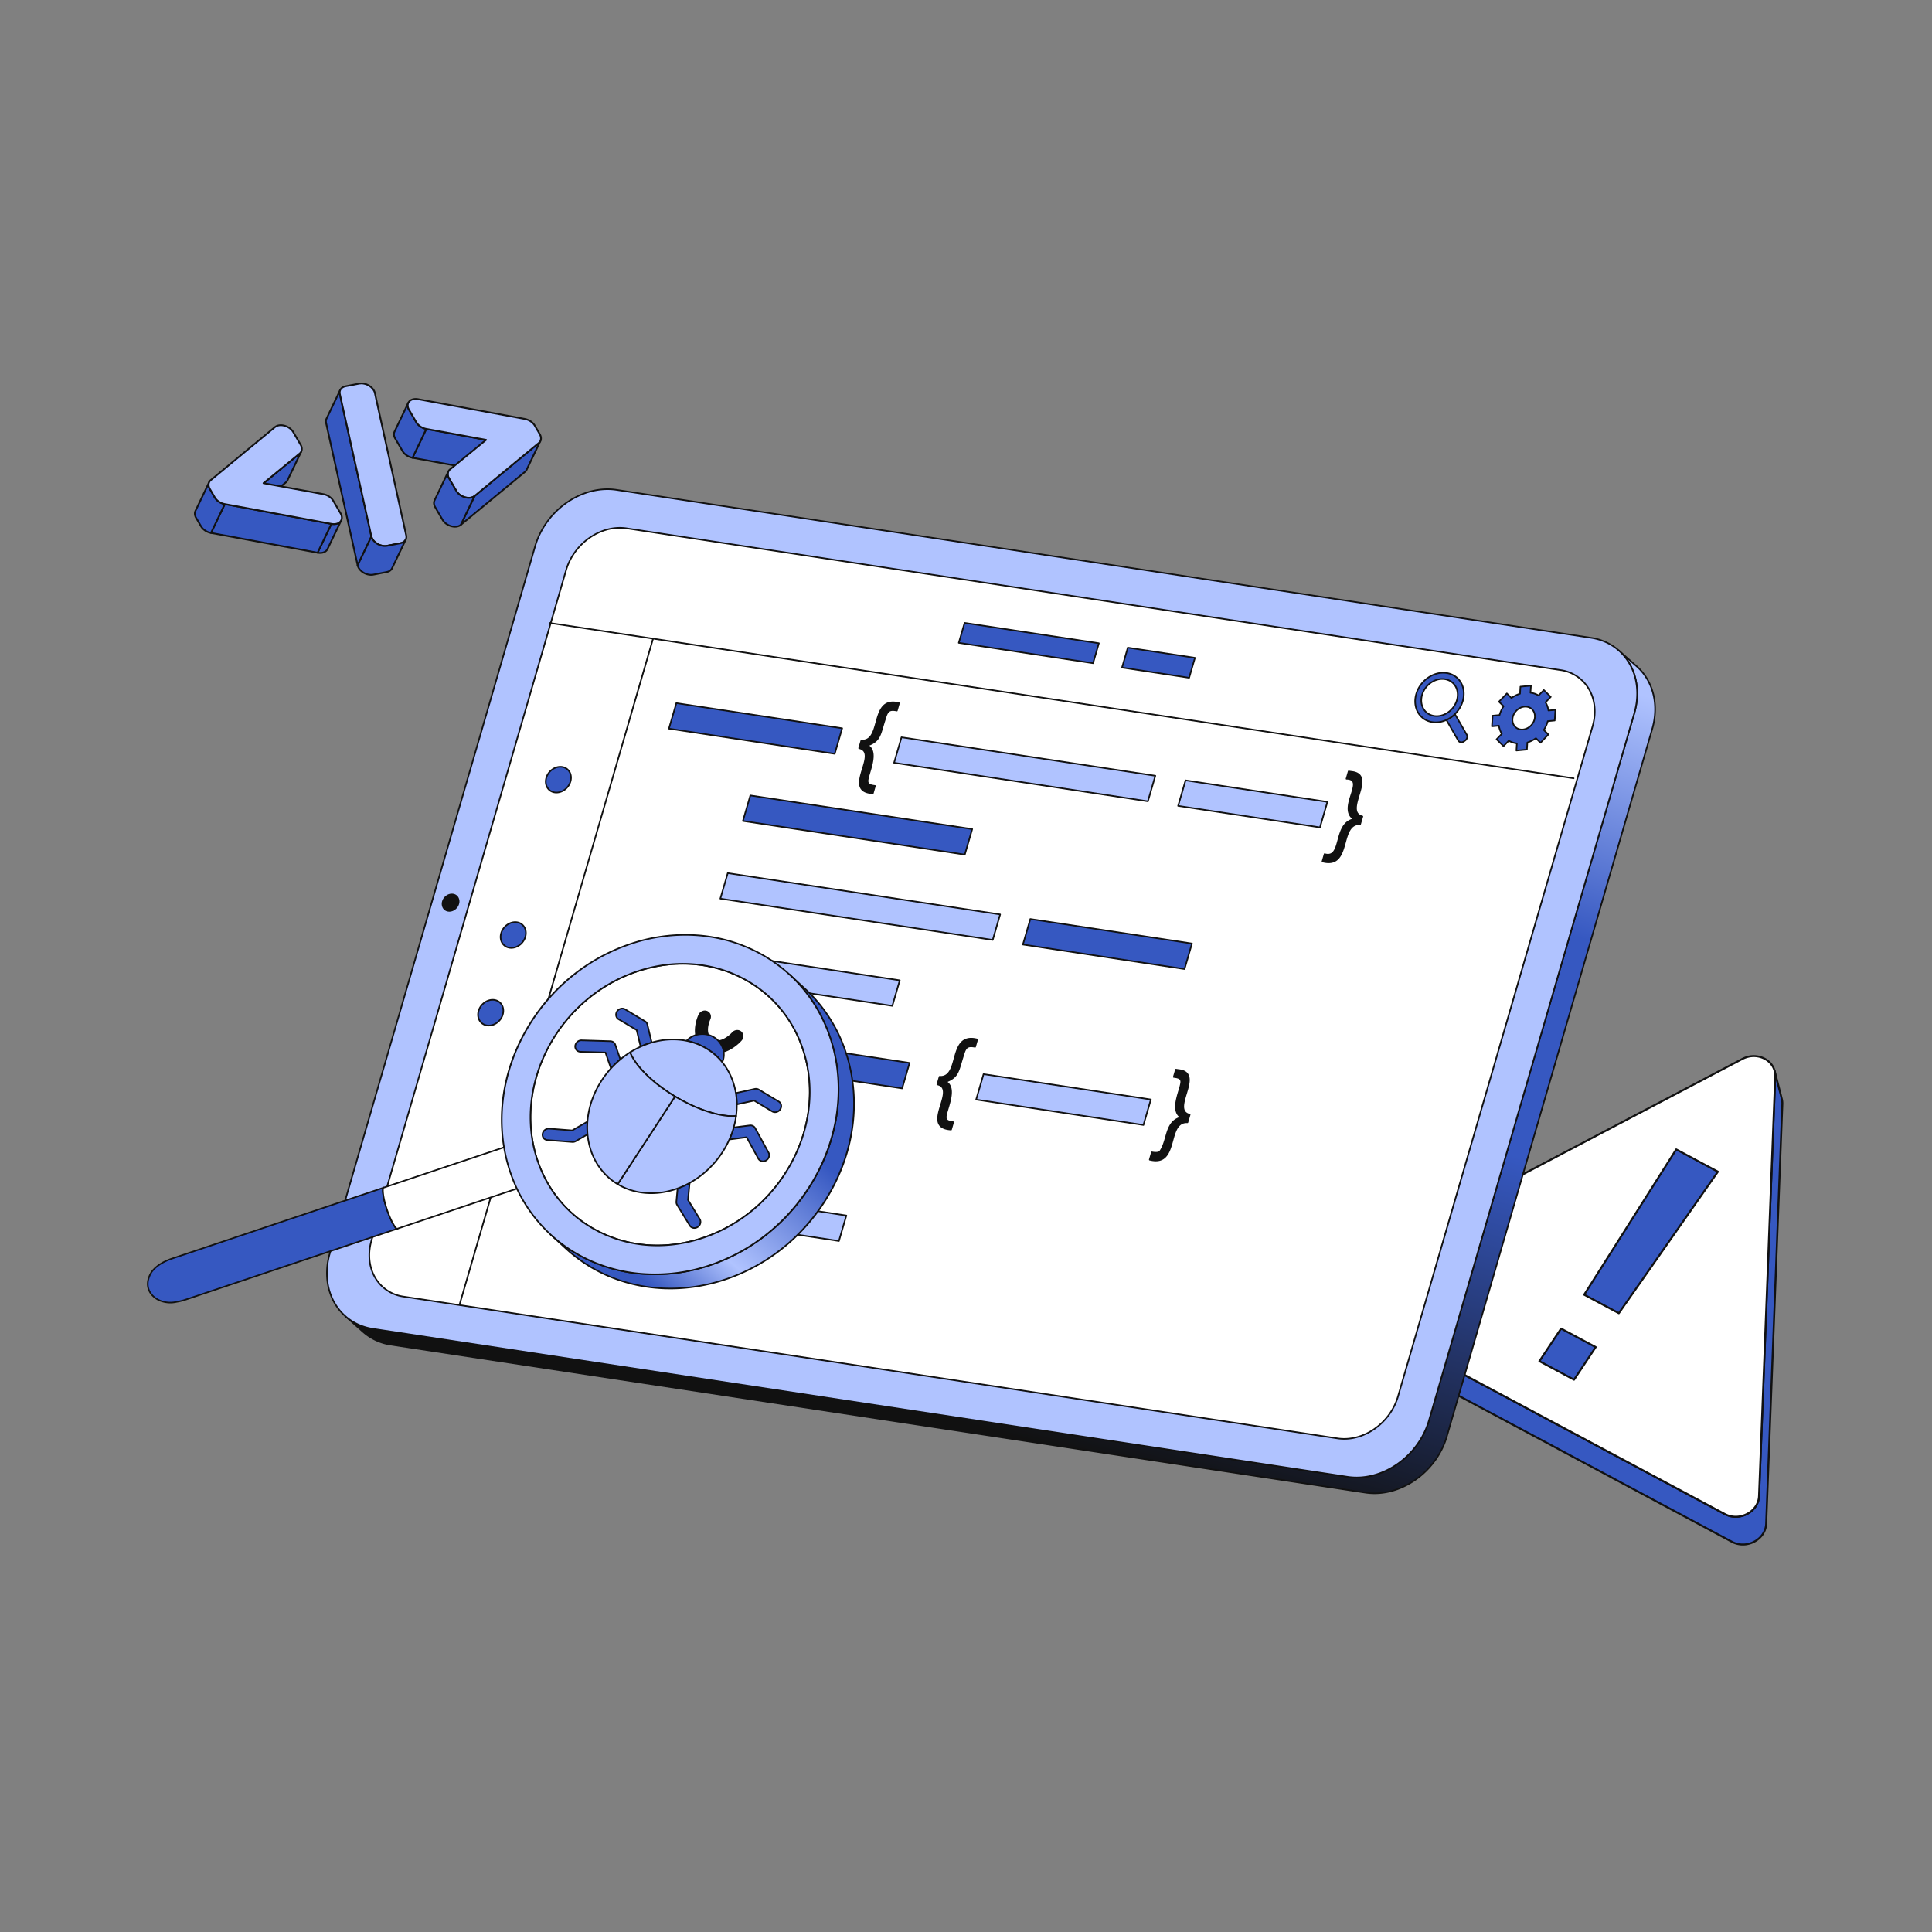 <svg xmlns="http://www.w3.org/2000/svg" viewBox="0 0 3000 3000" width="3000" height="3000"><rect x="0" y="0" width="3000" height="3000" fill="#808080" stroke="none"/><g transform="translate(2070.0 1592.4) rotate(10.314 370.2 376.8) scale(1.524 1.516)"><svg width="485.887" height="496.967" viewBox="0 0 485.887 496.967"><path d="M484.684 470.452 424.355 44.66a19.418 19.418 0 0 0-1.563-5.388l-12.198-26.643a19.418 19.418 0 0 1 1.563 5.388l60.329 425.792c2.274 16.023-14.958 29.576-31.016 24.392L14.936 330.522c-5.896-1.903-10.009-5.811-12.17-10.531l12.198 26.643c2.161 4.72 6.274 8.628 12.17 10.531l426.533 137.679c16.059 5.183 33.291-8.369 31.016-24.392z" fill="#3658c1"/><path d="M460.86 496.976c-2.518 0-5.043-.388-7.5-1.181L26.827 358.116c-5.831-1.882-10.366-5.812-12.772-11.066L1.857 320.406a1 1 0 0 1 1.819-.833c2.169 4.738 6.278 8.288 11.568 9.996l426.534 137.679c7.527 2.431 15.783.716 22.082-4.586 5.757-4.847 8.611-11.842 7.637-18.713L411.166 18.156a18.437 18.437 0 0 0-1.47-5.087l-.012-.025a1.002 1.002 0 0 1 .493-1.326.998.998 0 0 1 1.325.493l12.197 26.644a20.46 20.46 0 0 1 1.645 5.665l60.33 425.791c1.072 7.559-2.041 15.231-8.329 20.525-4.781 4.025-10.609 6.141-16.485 6.141zM7.302 327.495l8.572 18.722c2.169 4.738 6.278 8.288 11.568 9.996l426.534 137.679c7.526 2.43 15.783.716 22.082-4.586 5.757-4.847 8.611-11.843 7.637-18.714L423.365 44.8a18.473 18.473 0 0 0-1.482-5.112l-8.175-17.857 59.77 421.838c1.072 7.558-2.042 15.23-8.329 20.524-6.83 5.749-15.793 7.603-23.985 4.959L14.63 331.473c-2.763-.892-5.235-2.244-7.328-3.978z" fill="#111"/><path d="M472.486 443.808c2.274 16.023-14.958 29.576-31.016 24.392L14.936 330.522c-16.047-5.18-18.889-25.212-5.104-36.051L376.035 6.356c6.893-5.421 15.357-6.51 22.382-4.243 7.024 2.267 12.609 7.892 13.74 15.902l60.329 425.792z" fill="#fff"/><path d="M448.662 470.333c-2.518 0-5.043-.388-7.5-1.181L14.63 331.473c-7.606-2.455-12.953-8.425-14.303-15.969-1.457-8.141 1.865-16.298 8.887-21.82L375.417 5.57c6.734-5.295 15.444-6.945 23.308-4.408 7.913 2.555 13.305 8.803 14.422 16.714l60.33 425.792c1.072 7.558-2.041 15.23-8.328 20.524-4.781 4.025-10.61 6.142-16.486 6.142zM391.274 1.993c-5.164 0-10.325 1.771-14.62 5.149L10.45 295.256c-6.431 5.057-9.479 12.495-8.155 19.896 1.218 6.804 6.058 12.194 12.948 14.418l426.534 137.679c7.527 2.43 15.784.716 22.083-4.587 5.757-4.847 8.611-11.842 7.636-18.713s-60.33-425.793-60.33-425.793c-1.007-7.136-5.888-12.777-13.057-15.091a22.237 22.237 0 0 0-6.836-1.072z" fill="#111"/><path d="m372.08 124.481-73.498 160.776-38.094-12.296 65.737-163.281z" fill="#3658c1"/><path d="M298.582 286.257c-.102 0-.205-.016-.308-.048l-38.094-12.296a.998.998 0 0 1-.62-1.325l65.736-163.281a.998.998 0 0 1 1.235-.578l45.854 14.801a1 1 0 0 1 .601 1.367l-73.497 160.776a1 1 0 0 1-.909.584zm-36.766-13.918 36.226 11.693 72.66-158.944-43.897-14.17-64.988 161.421z" fill="#111"/><path d="m281.578 323.673-15.773 36.81-38.093-12.296 15.772-36.81z" fill="#3658c1"/><path d="M265.806 361.483c-.102 0-.205-.016-.308-.048l-38.094-12.296a1 1 0 0 1-.612-1.346l15.771-36.811a.998.998 0 0 1 1.227-.558l38.094 12.296a1 1 0 0 1 .612 1.346l-15.771 36.811a1 1 0 0 1-.919.606zm-36.742-13.911 36.182 11.679 14.98-34.964-36.182-11.679z" fill="#111"/></svg></g><g transform="translate(506.4 758.4) rotate(0.0 1032.6 780.6) scale(1.204 1.205)"><svg width="1714.991" height="1295.934" viewBox="0 0 1714.991 1295.934"><linearGradient id="a" gradientUnits="userSpaceOnUse" x1="730.151" x2="1037.889" y1="1178.13" y2="80.929"><stop offset="0" stop-color="#111"/><stop offset=".46" stop-color="#3658c1"/><stop offset=".716" stop-color="#3658c1"/><stop offset="1" stop-color="#b0c3ff"/></linearGradient><path d="m1690.226 229.26-23.1-20.381c20.647 18.214 29.355 48.673 20.044 80.717l-264.815 911.394c-13.616 46.862-60.627 79.421-105.066 72.68L60.461 1083.03a69.012 69.012 0 0 1-35.677-16.353l23.1 20.38a69 69 0 0 0 35.677 16.353l1256.829 190.64c44.439 6.741 91.45-25.818 105.067-72.68l264.813-911.393c9.311-32.044.603-62.504-20.044-80.717z" fill="url(#a)"/><path d="M1352.119 1295.928a79.1 79.1 0 0 1-11.878-.889L83.413 1104.4a70.408 70.408 0 0 1-36.189-16.592l-23.1-20.381a1 1 0 0 1 1.323-1.5 68.406 68.406 0 0 0 35.166 16.114l1256.828 190.641c43.856 6.65 90.494-25.633 103.957-71.971l264.812-911.394c8.884-30.572 1.317-61.107-19.745-79.688a1 1 0 1 1 1.322-1.5l23.1 20.38c21.65 19.1 29.445 50.421 20.343 81.746l-264.811 911.393c-12.519 43.103-53.241 74.278-94.3 74.28zM37.646 1076.69l10.9 9.617a68.419 68.419 0 0 0 35.166 16.115l1256.829 190.64c43.849 6.651 90.492-25.633 103.957-71.971L1709.31 309.7c8.883-30.573 1.317-61.108-19.746-79.688l-10.807-9.534c13.059 18.852 16.715 44.125 9.37 69.4l-264.812 911.394c-12.523 43.1-53.241 74.277-94.3 74.279a79.081 79.081 0 0 1-11.876-.889L60.311 1084.019a72.579 72.579 0 0 1-22.665-7.329z" fill="#111"/><path d="M1631.424 192.522c44.439 6.741 69.359 50.212 55.743 97.074l-264.811 911.394c-13.617 46.862-60.628 79.421-105.067 72.68L60.46 1083.03c-44.392-6.73-69.36-50.211-55.743-97.073L269.528 74.564C283.144 27.7 330.2-4.852 374.6 1.882z" fill="#b0c3ff"/><path d="M1329.015 1275.548a79.213 79.213 0 0 1-11.876-.889L60.31 1084.019c-20.506-3.111-37.768-14.159-48.6-31.111-12.01-18.787-14.91-43.291-7.953-67.23L268.568 74.285C282.3 27.019 329.937-5.9 374.745.893l1256.828 190.64c20.52 3.113 37.784 14.158 48.614 31.1 12.005 18.781 14.9 43.29 7.94 67.24l-264.812 911.393c-12.523 43.105-53.241 74.282-94.3 74.282zM362.842 2c-40.2 0-80.072 30.573-92.353 72.841L5.677 986.236c-6.795 23.385-3.983 47.294 7.715 65.595 10.52 16.459 27.29 27.187 47.218 30.21l1256.829 190.641c43.852 6.65 90.492-25.634 103.956-71.972l264.812-911.392c6.8-23.4 3.99-47.31-7.7-65.606-10.516-16.451-27.289-27.177-47.23-30.2L374.446 2.871A77.3 77.3 0 0 0 362.842 2z" fill="#111"/><path d="M1592 234.11 387.523 51.41c-33-5.006-67.94 19.167-78.061 54L58.454 969.3c-10.122 34.837 8.4 67.169 41.4 72.175l1204.479 182.7c33 5.006 67.955-19.215 78.077-54.051l251.008-863.885C1643.54 271.4 1625 239.115 1592 234.11z" fill="#fff"/><g fill="#111"><path d="M1313.036 1225.82a59.024 59.024 0 0 1-8.853-.662l-1204.478-182.7a51.46 51.46 0 0 1-36.273-23.22c-8.97-14.033-11.135-32.338-5.938-50.222L308.5 105.131c10.238-35.236 45.754-59.778 79.171-54.71l1204.48 182.7a51.491 51.491 0 0 1 36.3 23.226c8.958 14.015 11.119 32.3 5.928 50.165L1383.371 1170.4c-9.345 32.158-39.714 55.42-70.335 55.42zM378.786 51.756c-29.753 0-59.271 22.638-68.363 53.933L59.414 969.574c-5.035 17.33-2.957 35.039 5.7 48.587a49.49 49.49 0 0 0 34.888 22.32l1204.479 182.7c32.449 4.923 66.99-19 76.967-53.341l251.008-863.885c5.029-17.312 2.955-35-5.694-48.53a49.514 49.514 0 0 0-34.913-22.326L387.373 52.4a57.185 57.185 0 0 0-8.587-.644zM163.607 523.319c-5.509-.836-11.339 3.158-13.028 8.971s1.411 11.214 6.92 12.05c5.461.828 11.3-3.214 12.994-9.03s-1.425-11.163-6.886-11.991"/><path d="M158.929 545.447a10.616 10.616 0 0 1-1.58-.118 9.423 9.423 0 0 1-6.639-4.257 11.07 11.07 0 0 1-1.091-9.061c1.815-6.245 8.158-10.588 14.138-9.681a9.385 9.385 0 0 1 6.612 4.241 11.016 11.016 0 0 1 1.084 9.018c-1.662 5.721-7.069 9.858-12.524 9.858zm3.2-21.239c-4.607 0-9.18 3.51-10.589 8.361a9.076 9.076 0 0 0 .86 7.431 7.447 7.447 0 0 0 5.254 3.356c5 .758 10.331-2.974 11.884-8.32a9.021 9.021 0 0 0-.849-7.383 7.412 7.412 0 0 0-5.227-3.341 8.973 8.973 0 0 0-1.333-.104z"/></g></svg></g><g transform="translate(712.8 966.0) rotate(0.0 865.8 529.8) scale(1.201 1.201)"><svg width="1442.095" height="882.286" viewBox="0 0 1442.095 882.286"><path d="m495.333 137.269-214.381-32.518-9.587 32.997 214.38 32.518z" fill="#3658c1"/><path d="M485.746 171.266a.96.96 0 0 1-.151-.011l-214.381-32.518a1.002 1.002 0 0 1-.811-1.267l9.588-32.997a.999.999 0 0 1 1.11-.71l214.38 32.518a1.002 1.002 0 0 1 .811 1.267l-9.587 32.997a.998.998 0 0 1-.959.721zm-213.103-34.335 212.386 32.215 9.024-31.06-212.386-32.215z" fill="#111"/><path d="m582.492 569.92-418.264-63.444-9.573 32.949 418.264 63.444z" fill="#3658c1"/><path d="M572.92 603.869a.96.96 0 0 1-.151-.011l-418.265-63.444a1.002 1.002 0 0 1-.811-1.267l9.574-32.949a1 1 0 0 1 1.11-.71l418.264 63.444a1.002 1.002 0 0 1 .811 1.267l-9.573 32.949a1 1 0 0 1-.959.721zm-416.987-65.261 416.27 63.141 9.01-31.011-416.27-63.141z" fill="#111"/><path d="m663.492 267.634-286.876-43.515-9.587 32.998 286.876 43.514z" fill="#3658c1"/><path d="M653.905 301.631c-.05 0-.1-.003-.151-.011l-286.876-43.515a1.002 1.002 0 0 1-.811-1.267l9.587-32.997a1 1 0 0 1 1.11-.71l286.876 43.515a1.002 1.002 0 0 1 .811 1.267l-9.588 32.997a.998.998 0 0 1-.958.721zm-285.598-45.332 284.881 43.212 9.025-31.06-284.882-43.212z" fill="#111"/><path d="m458.831 656.02-198.939-30.176-9.573 32.949 198.939 30.176z" fill="#b0c3ff"/><path d="M449.259 689.969a.96.96 0 0 1-.151-.011l-198.939-30.176a1.002 1.002 0 0 1-.811-1.267l9.574-32.949a1 1 0 0 1 1.11-.71l198.939 30.176a1.002 1.002 0 0 1 .811 1.267l-9.574 32.949a1 1 0 0 1-.959.721zm-197.662-31.993 196.944 29.873 9.011-31.011-196.944-29.873z" fill="#111"/><path d="m500.736 767.234-270.025-40.958-9.573 32.948 270.024 40.959z" fill="#b0c3ff"/><path d="M491.163 801.182a.96.96 0 0 1-.151-.011l-270.025-40.958a1.002 1.002 0 0 1-.811-1.267l9.574-32.949a.996.996 0 0 1 1.11-.71l270.025 40.958a1.002 1.002 0 0 1 .811 1.267l-9.574 32.948a.998.998 0 0 1-.959.722zm-268.747-42.775 268.03 40.655 9.011-31.011-268.03-40.656z" fill="#111"/><path d="m699.607 377.969-352.172-53.418-9.587 32.997 352.171 53.418z" fill="#b0c3ff"/><path d="M690.02 411.967a.96.96 0 0 1-.151-.011l-352.172-53.418a1.002 1.002 0 0 1-.811-1.267l9.588-32.998a1 1 0 0 1 1.11-.71l352.171 53.419a1.002 1.002 0 0 1 .811 1.267l-9.587 32.997a1 1 0 0 1-.959.721zm-350.894-55.236 350.177 53.116 9.024-31.06-350.177-53.116z" fill="#111"/><path d="m947.598 415.586-208.966-31.697-9.588 32.997 208.967 31.697z" fill="#3658c1"/><path d="M938.011 449.583a.96.96 0 0 1-.151-.011l-208.966-31.697a1.002 1.002 0 0 1-.811-1.267l9.587-32.997a.999.999 0 0 1 1.11-.71l208.966 31.697a1.002 1.002 0 0 1 .811 1.267l-9.588 32.997a.998.998 0 0 1-.958.721zm-207.688-33.514 206.971 31.394 9.025-31.06-206.972-31.394z" fill="#111"/><path d="m569.824 463.141-251.57-38.159-9.587 32.997 251.569 38.159z" fill="#b0c3ff"/><path d="M560.237 497.138a.96.96 0 0 1-.151-.011l-251.569-38.159a1.002 1.002 0 0 1-.811-1.267l9.587-32.998a1 1 0 0 1 1.11-.71l251.569 38.159a1.002 1.002 0 0 1 .811 1.267l-9.587 32.997a1 1 0 0 1-.959.722zm-250.291-39.976 249.575 37.856 9.024-31.06-249.575-37.856z" fill="#111"/><path d="M45.692 488.496c-8.615-1.307-17.765 4.984-20.422 14.129-2.642 9.094 2.234 17.513 10.849 18.819s17.768-4.984 20.41-14.078c2.656-9.144-2.223-17.563-10.837-18.87" fill="#3658c1"/><path d="M38.394 522.615c-.81 0-1.619-.06-2.425-.182-4.227-.642-7.786-2.921-10.021-6.418-2.451-3.834-3.047-8.816-1.638-13.668 2.779-9.562 12.439-16.22 21.532-14.839 4.224.641 7.78 2.918 10.014 6.412 2.456 3.843 3.051 8.846 1.633 13.727-2.525 8.688-10.768 14.968-19.095 14.968zm5.002-33.291c-7.464 0-14.877 5.702-17.166 13.58-1.25 4.299-.738 8.685 1.402 12.034 1.92 3.005 4.988 4.964 8.636 5.518 8.146 1.231 16.799-4.763 19.299-13.368 1.257-4.328.748-8.735-1.398-12.092-1.918-3.001-4.982-4.958-8.628-5.511a14.301 14.301 0 0 0-2.145-.161z" fill="#111"/><path d="M133.235 187.202c-8.615-1.307-17.779 5.033-20.421 14.127-2.643 9.097 2.219 17.564 10.834 18.87s17.782-5.033 20.425-14.129c2.641-9.093-2.224-17.561-10.838-18.868" fill="#3658c1"/><path d="M125.916 221.369c-.807 0-1.615-.059-2.419-.181-4.212-.639-7.762-2.916-9.997-6.412-2.462-3.852-3.063-8.855-1.648-13.726 2.778-9.561 12.438-16.218 21.532-14.837 4.213.639 7.764 2.917 9.999 6.414 2.462 3.852 3.063 8.854 1.649 13.722-2.532 8.718-10.785 15.02-19.116 15.02zm5.023-33.338c-7.464 0-14.876 5.701-17.166 13.578-1.254 4.317-.74 8.725 1.412 12.091 1.919 3.003 4.978 4.96 8.611 5.512 8.14 1.239 16.806-4.784 19.314-13.419 1.254-4.315.739-8.721-1.413-12.087-1.92-3.004-4.979-4.962-8.614-5.514a14.148 14.148 0 0 0-2.144-.161z" fill="#111"/><path d="M74.873 388.065c-8.615-1.307-17.78 5.036-20.422 14.129-2.642 9.094 2.22 17.561 10.835 18.868s17.782-5.033 20.424-14.126c2.641-9.094-2.223-17.564-10.837-18.871" fill="#3658c1"/><path d="M67.554 422.232c-.807 0-1.615-.059-2.418-.181-4.212-.639-7.762-2.916-9.997-6.413-2.462-3.852-3.063-8.854-1.648-13.723 2.779-9.562 12.438-16.217 21.533-14.839 4.212.639 7.762 2.917 9.998 6.414 2.463 3.853 3.064 8.855 1.649 13.725-2.534 8.715-10.787 15.017-19.117 15.017zm5.023-33.339c-7.464 0-14.877 5.701-17.166 13.58-1.254 4.316-.739 8.722 1.413 12.088 1.92 3.003 4.978 4.961 8.612 5.512 8.137 1.236 16.805-4.784 19.313-13.417 1.254-4.316.739-8.723-1.414-12.09-1.92-3.004-4.979-4.962-8.612-5.513-.713-.107-1.43-.16-2.146-.16zM1.001 882.286a1 1 0 0 1-.961-1.279L249.922 20.996a1.001 1.001 0 0 1 1.921.557L1.961 881.565a1 1 0 0 1-.96.721z" fill="#111"/><path d="M1441.096 202.933a.96.96 0 0 1-.151-.011L116.997 2.101a1 1 0 0 1 .3-1.978l1323.948 200.821a1 1 0 0 1-.149 1.989z" fill="#111"/><path d="m900.229 198.685-328.161-49.776-9.588 32.997 328.162 49.777z" fill="#b0c3ff"/><path d="M890.643 232.683a.96.96 0 0 1-.151-.011L562.33 182.895a1.002 1.002 0 0 1-.811-1.267l9.588-32.997c.141-.481.62-.786 1.11-.71l328.162 49.776a1.002 1.002 0 0 1 .811 1.267l-9.588 32.998a1 1 0 0 1-.959.721zm-326.884-51.594 326.167 49.474 9.025-31.06-326.167-49.474z" fill="#111"/><path d="m1122.709 232.432-183.406-27.82-9.587 32.997 183.405 27.82z" fill="#b0c3ff"/><path d="M1113.122 266.429a.96.96 0 0 1-.151-.011l-183.406-27.819a1.002 1.002 0 0 1-.811-1.267l9.588-32.998c.14-.482.623-.788 1.11-.71l183.405 27.82a1.002 1.002 0 0 1 .811 1.267l-9.587 32.997a1 1 0 0 1-.959.721zm-182.128-29.637 181.411 27.517 9.024-31.06-181.411-27.517z" fill="#111"/><path d="M894.462 617.241 678.15 584.43l-9.573 32.948 216.311 32.811z" fill="#b0c3ff"/><path d="M884.889 651.189a.96.96 0 0 1-.151-.011l-216.312-32.811a1.002 1.002 0 0 1-.811-1.267l9.573-32.948c.14-.482.618-.784 1.11-.71l216.312 32.811a1.002 1.002 0 0 1 .811 1.267l-9.573 32.949a.999.999 0 0 1-.959.72zm-215.033-34.628 214.317 32.508 9.01-31.011-214.317-32.508z" fill="#111"/><path d="M1372.202 138.728c-2.48-.376-4.785-1.455-6.63-3.266-5.27-5.21-4.668-14.56 1.327-20.812 3.923-4.114 9.201-5.898 13.86-5.191 2.477.376 4.777 1.454 6.606 3.262 5.302 5.266 4.714 14.567-1.281 20.819-3.953 4.11-9.221 5.895-13.882 5.188m13.663-56.534-13.586 1.258-.547 9.153c-3.818 1.135-7.556 3.006-11.046 5.536l-5.957-5.883-10.22 10.641 5.959 5.886a40.035 40.035 0 0 0-5.169 11.357l-8.986.816-.856 13.776 8.986-.816c.577 3.769 1.85 7.335 3.771 10.534l-6.77 7.066 8.967 8.884 6.774-7.068c3.004 1.756 6.277 2.883 9.691 3.401.263.04.524.077.79.109l-.562 9.204 13.541-1.268.593-9.146c3.834-1.183 7.572-3.054 11.046-5.536l5.957 5.883 10.171-10.649-5.91-5.879c2.383-3.633 4.103-7.521 5.12-11.364l9-.864.859-13.775-8.986.816a27.319 27.319 0 0 0-3.771-10.534l6.77-7.066-8.982-8.833-6.759 7.017c-2.96-1.752-6.231-2.876-9.684-3.4-.263-.04-.53-.077-.797-.11z" fill="#3658c1"/><path d="M1367.104 167.047a1 1 0 0 1-.998-1.061l.506-8.28a28.225 28.225 0 0 1-9.243-3.12l-6.235 6.507a1.001 1.001 0 0 1-1.426.018l-8.967-8.884a1 1 0 0 1-.019-1.402l6.249-6.521a29.739 29.739 0 0 1-3.359-9.307l-8.063.732a1.016 1.016 0 0 1-.787-.279 1.002 1.002 0 0 1-.301-.779l.856-13.776a1 1 0 0 1 .908-.934l8.304-.753a41.01 41.01 0 0 1 4.66-10.282l-5.38-5.315a1 1 0 0 1-.019-1.404l10.22-10.641a.998.998 0 0 1 .708-.307c.268.009.525.101.716.289l5.36 5.293c3.177-2.207 6.529-3.881 9.983-4.986l.506-8.461a.999.999 0 0 1 .906-.936l13.586-1.258a1.003 1.003 0 0 1 1.091 1.061l-.533 8.219c3.327.517 6.432 1.564 9.243 3.117l6.218-6.456c.185-.192.439-.302.707-.306a.96.96 0 0 1 .715.287l8.982 8.833a1 1 0 0 1 .021 1.405l-6.244 6.516a28.173 28.173 0 0 1 3.365 9.312l8.053-.731a1 1 0 0 1 1.089 1.058l-.859 13.775a1.001 1.001 0 0 1-.902.934l-8.314.798c-1.01 3.533-2.596 7.063-4.624 10.294l5.337 5.31a1 1 0 0 1 .018 1.4l-10.171 10.648a.998.998 0 0 1-1.425.02l-5.364-5.297c-3.164 2.169-6.516 3.843-9.982 4.984l-.549 8.465c-.032.49-.416.885-.905.931l-13.541 1.268-.097.002zm-9.919-14.714c.173 0 .347.045.504.137a26.183 26.183 0 0 0 9.336 3.276c.253.039.504.074.759.104a1 1 0 0 1 .879 1.054l-.491 8.039 11.529-1.08.538-8.294c.027-.414.307-.768.703-.891 3.75-1.157 7.37-2.972 10.759-5.394a1 1 0 0 1 1.284.102l5.233 5.168 8.792-9.205-5.215-5.188a1 1 0 0 1-.131-1.258c2.257-3.439 3.982-7.268 4.99-11.071a1 1 0 0 1 .871-.74l8.151-.783.733-11.76-7.825.711a1.004 1.004 0 0 1-1.081-.857 26.22 26.22 0 0 0-3.633-10.15 1 1 0 0 1 .13-1.215l6.088-6.353-7.558-7.433-6.058 6.29a1 1 0 0 1-1.229.167c-2.799-1.657-5.936-2.757-9.324-3.271a23.59 23.59 0 0 0-.767-.106 1 1 0 0 1-.878-1.058l.518-7.977-11.566 1.071-.496 8.296a1 1 0 0 1-.713.899c-3.728 1.108-7.342 2.921-10.744 5.387a1 1 0 0 1-1.29-.098l-5.235-5.17-8.834 9.199 5.257 5.193c.34.335.395.865.131 1.263a39.057 39.057 0 0 0-5.04 11.073 1 1 0 0 1-.873.728l-8.131.738-.73 11.756 7.825-.711c.523-.04.999.322 1.079.845.56 3.659 1.785 7.081 3.64 10.171a1 1 0 0 1-.135 1.207l-6.09 6.356 7.546 7.477 6.07-6.334a.994.994 0 0 1 .722-.31zm17.07-12.451c-.738 0-1.473-.055-2.203-.165-2.766-.42-5.249-1.645-7.18-3.542-5.662-5.598-5.075-15.563 1.306-22.217 4.028-4.224 9.537-6.277 14.731-5.488 2.767.42 5.242 1.644 7.16 3.54 5.662 5.624 5.095 15.592-1.263 22.222-3.488 3.626-8.05 5.65-12.551 5.65zm-1.903-2.143c4.54.688 9.403-1.141 13.012-4.893 5.607-5.846 6.189-14.557 1.297-19.416-1.613-1.595-3.707-2.627-6.052-2.983-4.557-.692-9.407 1.139-12.986 4.892-5.631 5.873-6.235 14.579-1.348 19.411 1.628 1.598 3.73 2.633 6.077 2.989z" fill="#111"/><path d="M1287.566 118.909c-3.24 3.176-6.977 5.759-10.984 7.592l15.323 26.684c.71 1.2 1.877 1.92 3.195 2.12s2.787-.121 4.102-1.013l1.429-1.027c2.646-1.828 3.642-5.257 2.238-7.703z" fill="#3658c1"/><path d="M1295.87 156.363c-.309 0-.616-.023-.92-.069-1.677-.255-3.064-1.178-3.906-2.6l-15.329-26.696a1 1 0 0 1 .451-1.407c3.924-1.795 7.524-4.283 10.7-7.397a.997.997 0 0 1 1.567.217l15.303 26.653c1.676 2.919.562 6.883-2.537 9.023l-1.414 1.017c-1.219.828-2.577 1.259-3.915 1.259zm-17.882-29.423 14.784 25.747c.523.884 1.405 1.467 2.478 1.629 1.124.17 2.33-.132 3.39-.852l1.407-1.012c2.228-1.539 3.098-4.402 1.955-6.393l-14.669-25.549a39.528 39.528 0 0 1-9.345 6.43z" fill="#111"/><path d="M1260.729 121.27c-12.428-1.885-19.414-14.047-15.602-27.166s16.978-22.227 29.406-20.342 19.411 14.049 15.599 27.168c-3.812 13.12-16.975 22.225-29.403 20.34m16.114-55.458c-16.619-2.521-34.196 9.6-39.293 27.143-5.097 17.541 4.236 33.796 20.855 36.317 6.153.933 12.441-.151 18.178-2.771 4.007-1.833 7.744-4.416 10.984-7.592 4.643-4.554 8.254-10.32 10.145-16.828 5.097-17.544-4.253-33.749-20.869-36.269" fill="#3658c1"/><g fill="#111"><path d="M1262.81 130.602c-1.532 0-3.054-.113-4.556-.341-7.858-1.192-14.471-5.425-18.622-11.919-4.588-7.177-5.697-16.532-3.043-25.666 5.214-17.947 23.34-30.442 40.404-27.853 7.873 1.194 14.494 5.429 18.646 11.924 4.577 7.16 5.682 16.495 3.033 25.612-1.876 6.458-5.475 12.427-10.406 17.264-3.342 3.276-7.133 5.896-11.268 7.787-4.625 2.113-9.455 3.192-14.188 3.192zm9.621-64.12c-14.765 0-29.411 11.228-33.921 26.752-2.493 8.581-1.47 17.339 2.807 24.031 3.836 6.001 9.958 9.915 17.237 11.019 5.756.873 11.846-.058 17.613-2.692 3.923-1.794 7.523-4.283 10.699-7.396 4.687-4.596 8.105-10.265 9.885-16.393 2.488-8.564 1.469-17.303-2.797-23.978-3.837-6.002-9.967-9.917-17.261-11.023a28.241 28.241 0 0 0-4.262-.32zm-8.43 56.033c-1.143 0-2.284-.083-3.421-.256-5.95-.903-10.959-4.11-14.105-9.031-3.471-5.431-4.312-12.502-2.308-19.402 3.941-13.562 17.623-23.004 30.516-21.052 5.948.902 10.956 4.109 14.101 9.029 3.472 5.432 4.313 12.505 2.308 19.407-3.593 12.363-15.29 21.305-27.091 21.305zm-3.122-2.234c11.929 1.813 24.622-6.997 28.292-19.629 1.845-6.349 1.089-12.827-2.072-17.772-2.83-4.427-7.346-7.314-12.716-8.128-11.934-1.812-24.625 6.998-28.295 19.632-1.844 6.347-1.089 12.823 2.072 17.768 2.83 4.427 7.348 7.315 12.719 8.129zM568.85 104.838c-38.499-9.903-20.892 50.181-48.714 48.23l-2.873 9.889c26.582 6.225-23.099 56.048 17.742 58.364l2.758-9.493c-6.643-.868-10.793-2.031-9.242-9.132 2.076-10.664 13.72-35.59-.225-43.203 16.914-6.095 15.962-14.97 22.545-34.454 2.868-10.289 5.513-12.48 15.237-10.66z"/><path d="m535.005 222.321-.057-.001c-7.722-.438-12.797-2.548-15.515-6.452-4.535-6.512-1.439-16.61 1.554-26.375 2.628-8.572 5.11-16.669 2.347-21.478-1.166-2.029-3.227-3.365-6.299-4.084a1.001 1.001 0 0 1-.732-1.253l2.874-9.889a1.006 1.006 0 0 1 1.03-.719c11.81.823 14.934-10.535 18.255-22.564 4.05-14.669 8.641-31.296 30.638-25.637a1 1 0 0 1 .712 1.247l-2.772 9.542c-.144.494-.64.798-1.145.704-9.046-1.693-11.287-.113-14.09 9.946-1.266 3.752-2.254 7.106-3.126 10.066-3.618 12.28-5.687 19.297-18.176 24.348 9.511 7.127 4.725 23.198 1.18 35.104-.944 3.169-1.759 5.907-2.179 8.062-.512 2.345-.38 4.012.398 5.119 1.156 1.644 3.806 2.283 7.992 2.83a1.001 1.001 0 0 1 .831 1.27l-2.758 9.493c-.127.429-.52.721-.962.721zm-16.497-60.068c3.058.909 5.262 2.508 6.559 4.766 3.196 5.561.59 14.062-2.168 23.061-2.854 9.308-5.804 18.932-1.825 24.646 2.255 3.238 6.576 5.056 13.194 5.546l2.211-7.608c-3.596-.517-6.635-1.259-8.215-3.505-1.118-1.591-1.354-3.774-.721-6.674.434-2.229 1.262-5.009 2.22-8.229 3.548-11.914 8.407-28.231-1.948-33.883a1 1 0 0 1 .14-1.819c13.209-4.759 15.078-11.104 18.802-23.744.877-2.978 1.872-6.352 3.134-10.089 2.967-10.649 6.081-13.068 15.475-11.482l2.23-7.676c-19.229-4.445-23.106 9.612-27.209 24.478-3.27 11.843-6.649 24.075-18.943 24.076-.188 0-.378-.003-.57-.009zm634.877 31.249-3.203-.486-2.772 9.541c25.742.482-12.203 37.566 9.482 52.284-27.121 5.803-14.125 52.011-37.797 45.166l-2.758 9.493c38.233 10.096 20.536-49.301 48.729-48.282l2.873-9.889c-25.662-6.719 20.261-54.421-14.554-57.827"/><path d="M1124.308 311.648c-2.432 0-5.158-.371-8.227-1.182a1.002 1.002 0 0 1-.705-1.245l2.758-9.493a1 1 0 0 1 1.238-.682c3.346.967 6.003.858 8.124-.334 4.338-2.439 6.232-9.416 8.237-16.801 3.024-11.144 6.433-23.7 18.913-27.521-9.367-7.978-5.234-20.952-1.879-31.485 2.209-6.938 4.297-13.491 1.968-16.74-1.207-1.685-3.61-2.537-7.345-2.607a1 1 0 0 1-.942-1.279l2.772-9.541a1.001 1.001 0 0 1 1.11-.71l3.177.482c6.107.602 10.181 2.546 12.454 5.941 4.167 6.224 1.195 16.056-1.678 25.563-2.532 8.376-5.149 17.037-2.331 22.067 1.169 2.087 3.21 3.487 6.239 4.28a1 1 0 0 1 .707 1.246l-2.874 9.889a1.003 1.003 0 0 1-.997.721c-12.045-.449-15.199 11.007-18.561 23.119-3.451 12.443-7.302 26.312-22.158 26.312zm-6.721-2.866c19.037 4.533 22.887-9.325 26.955-23.981 3.354-12.087 6.824-24.577 19.777-24.597l2.382-8.197c-3.018-.981-5.2-2.643-6.492-4.949-3.233-5.773-.613-14.443 2.162-23.624 2.739-9.062 5.571-18.434 1.931-23.872-1.922-2.872-5.525-4.529-11.013-5.066-.018-.001-.035-.004-.053-.006l-2.337-.354-2.173 7.479c3.693.265 6.198 1.377 7.636 3.384 2.914 4.065.781 10.76-1.688 18.512-3.513 11.029-7.494 23.529 2.78 30.502a.999.999 0 0 1-.352 1.806c-12.967 2.774-16.405 15.44-19.438 26.616-2.117 7.802-4.118 15.171-9.187 18.021-2.393 1.346-5.246 1.6-8.694.769zM669.99 539.609c-38.623-9.82-20.96 50.145-48.714 48.233l-2.859 9.838c26.424 5.96-23.009 55.978 17.728 58.413l2.772-9.541c-6.654-.883-10.789-2.011-9.288-9.139 2.043-10.692 13.834-35.519-.24-43.152 16.832-6.035 16.081-15.044 22.56-34.506 2.92-10.28 5.544-12.463 15.283-10.653z"/><path d="M636.145 657.093c-.02 0-.04 0-.06-.002-7.685-.459-12.745-2.585-15.469-6.5-4.572-6.57-1.479-16.739 1.511-26.572 2.604-8.56 5.062-16.646 2.304-21.388-1.158-1.99-3.197-3.29-6.234-3.975a1.002 1.002 0 0 1-.74-1.254l2.858-9.838a.997.997 0 0 1 1.029-.719c11.748.808 14.869-10.513 18.173-22.501 4.045-14.681 8.628-31.319 30.719-25.704a1 1 0 0 1 .714 1.248l-2.758 9.493a1.005 1.005 0 0 1-1.143.705c-9.038-1.68-11.287-.101-14.139 9.943-1.2 3.607-2.155 6.863-2.999 9.736-3.674 12.516-5.772 19.667-18.307 24.724 9.553 7.105 4.773 23.062 1.233 34.883-.969 3.236-1.806 6.031-2.226 8.229-.495 2.351-.354 4.022.429 5.128 1.276 1.803 4.516 2.368 8.008 2.832a.999.999 0 0 1 .829 1.27l-2.772 9.542c-.125.428-.518.72-.96.72zm-16.48-60.124c3.022.875 5.204 2.438 6.494 4.656 3.197 5.496.615 13.986-2.119 22.976-2.852 9.377-5.8 19.074-1.783 24.848 2.261 3.25 6.568 5.083 13.151 5.592l2.225-7.657c-3.603-.524-6.648-1.269-8.226-3.5-1.122-1.586-1.37-3.77-.757-6.677.436-2.28 1.286-5.12 2.271-8.409 3.542-11.824 8.392-28.017-2.009-33.658a1 1 0 0 1 .139-1.82c13.256-4.753 15.156-11.225 18.941-24.118.848-2.889 1.81-6.164 3.007-9.762 2.823-9.943 5.531-13.137 15.522-11.478l2.216-7.626c-19.319-4.412-23.191 9.66-27.292 24.539-3.302 11.984-6.731 24.379-19.43 24.004zm310.417-17.908-3.249-.493-2.758 9.493c6.584.904 10.854 1.93 9.271 9.032-2.044 11.15-13.749 34.933.242 43.31-21.091 5.373-16.583 29.117-27.419 44.3-1.79 1.681-6.691 1.564-10.409.808l-2.772 9.541c38.618 9.751 20.734-49.765 48.789-48.323l2.859-9.838c-25.655-6.154 20.252-54.367-14.554-57.83"/><path d="M900.82 697.128c-2.396 0-5.074-.349-8.077-1.107a.998.998 0 0 1-.716-1.249l2.772-9.542c.146-.5.652-.804 1.16-.701 4.113.836 8.141.619 9.459-.498 3.82-5.396 5.703-11.998 7.524-18.383 3.018-10.58 6.133-21.502 18.367-25.618-9.302-7.526-4.69-22.968-1.273-34.413.972-3.253 1.889-6.327 2.326-8.706.513-2.307.393-3.937-.36-5.02-1.233-1.774-4.381-2.336-8.063-2.841a1 1 0 0 1-.825-1.269l2.758-9.493c.14-.481.618-.785 1.11-.71l3.223.489c6.082.609 10.147 2.562 12.426 5.969 4.211 6.294 1.221 16.235-1.672 25.849-2.52 8.374-5.125 17.032-2.302 21.944 1.166 2.029 3.197 3.366 6.209 4.088a1 1 0 0 1 .727 1.251l-2.858 9.838a.994.994 0 0 1-1.012.72c-11.93-.592-15.051 10.747-18.365 22.773-3.465 12.589-7.334 26.628-22.538 26.629zm-6.579-2.805c19.28 4.37 23.125-9.591 27.191-24.354 3.311-12.015 6.733-24.434 19.601-24.265l2.358-8.115c-3-.913-5.173-2.512-6.466-4.763-3.252-5.659-.642-14.333 2.121-23.517 2.759-9.169 5.611-18.65 1.924-24.161-1.929-2.883-5.523-4.549-10.987-5.093l-.051-.006-2.383-.361-2.192 7.545c3.766.559 6.742 1.295 8.288 3.518 1.09 1.568 1.312 3.713.678 6.559-.448 2.45-1.381 5.573-2.369 8.881-3.428 11.48-8.123 27.204 2.148 33.354a1 1 0 0 1-.266 1.827c-12.82 3.266-15.807 13.738-18.969 24.826-1.878 6.583-3.819 13.391-7.883 19.085a1.07 1.07 0 0 1-.129.148c-2.002 1.879-6.649 1.859-10.386 1.227z"/></g><path d="M827.255 27.338 653.62 1l-7.499 25.807 173.636 26.338z" fill="#3658c1"/><path d="M819.758 54.145a.96.96 0 0 1-.151-.011L645.971 27.796a1.002 1.002 0 0 1-.811-1.267L652.659.722a1 1 0 0 1 1.11-.71l173.636 26.337a1.002 1.002 0 0 1 .811 1.267l-7.499 25.808a1 1 0 0 1-.959.721zM647.4 25.99l171.641 26.035 6.936-23.87L654.336 2.12z" fill="#111"/><path d="m951.461 46.178-86.79-13.165-7.499 25.807 86.791 13.165z" fill="#3658c1"/><path d="M943.964 72.985a.96.96 0 0 1-.151-.011l-86.79-13.165a1.002 1.002 0 0 1-.811-1.267l7.499-25.808a1.003 1.003 0 0 1 1.11-.71l86.79 13.165a1.002 1.002 0 0 1 .811 1.267l-7.499 25.808a1 1 0 0 1-.959.721zm-85.513-14.982 84.795 12.862 6.936-23.87-84.795-12.862z" fill="#111"/></svg></g><g transform="translate(321.6 1375.2) rotate(17.986 486.6 403.2) scale(1.201 1.201)"><svg width="810.638" height="671.676" viewBox="0 0 810.638 671.676"><linearGradient id="b" gradientTransform="matrix(.999 -.052 .052 .999 -172.217 -50.032)" gradientUnits="userSpaceOnUse" x1="918.683" x2="748.451" y1="183.363" y2="539.294"><stop offset=".326" stop-color="#3658c1"/><stop offset=".769" stop-color="#b0c3ff"/><stop offset="1" stop-color="#3658c1"/></linearGradient><path d="M2.017 639.15c2.48-7.743 7.731-14.432 13.656-19.859a77.954 77.954 0 0 1 6.259-5.174l231.912-171.69c-1.144 8.841 24.627 43.659 33.282 44.96-2.058 1.476-232.032 171.871-233.967 173.163a79.16 79.16 0 0 1-8.349 5c-20.057 12.15-49.681 2.444-42.793-26.4z" fill="#3658c1"/><path d="M26.53 671.7a29.2 29.2 0 0 1-17.24-5.248c-8.139-5.939-11.067-15.717-8.245-27.534q.009-.036.021-.072c2.263-7.07 6.951-13.9 13.931-20.292a78.818 78.818 0 0 1 6.326-5.229l231.926-171.7a1 1 0 0 1 1.587.932c-1.064 8.217 24.4 42.635 32.439 43.843a1 1 0 0 1 .434 1.8c-.749.537-32.095 23.751-71.779 53.141-71.717 53.11-160.97 119.209-162.217 120.041a80.718 80.718 0 0 1-8.448 5.061A36.438 36.438 0 0 1 26.53 671.7zM2.982 639.419c-2.609 10.964.05 19.99 7.488 25.416 8.971 6.547 22.881 6.489 33.823-.138a79.376 79.376 0 0 0 8.3-4.97c1.456-.99 94.333-69.772 162.148-119.995 34.968-25.9 63.461-47 70.269-52.027-9.768-4.8-30.3-32.54-32.074-43.36L22.526 614.921a76.9 76.9 0 0 0-6.164 5.094C9.64 626.174 5.143 632.7 2.982 639.419z" fill="#111"/><ellipse cx="270.485" cy="464.907" fill="#fff" rx="4.85" ry="27.962" transform="matrix(.804 -.595 .595 .804 -223.533 252.195)"/><path d="M286.525 488.571a5.121 5.121 0 0 1-2.393-.777c-5.417-3.025-16.224-15.455-24.092-27.71-3.665-5.709-9.454-15.672-7.038-18.241.8-.855 2.095-.8 3.836.177 5.415 3.023 16.223 15.453 24.093 27.709 3.665 5.709 9.454 15.671 7.037 18.242a1.9 1.9 0 0 1-1.443.6zm-32.058-45.326a.315.315 0 0 0-.063 0c-.417.675.727 5.485 7.32 15.754 7.717 12.022 18.208 24.154 23.383 27.044 1.078.6 1.454.519 1.459.516.417-.675-.726-5.485-7.319-15.754-7.72-12.023-18.21-24.155-23.384-27.044a3.193 3.193 0 0 0-1.396-.516z" fill="#111"/><ellipse cx="412.824" cy="359.53" fill="#fff" rx="4.85" ry="27.962" transform="matrix(.804 -.595 .595 .804 -132.894 316.204)"/><path d="M428.863 383.194a5.121 5.121 0 0 1-2.392-.777c-5.417-3.024-16.225-15.455-24.092-27.709-3.666-5.709-9.455-15.671-7.038-18.242.8-.855 2.095-.8 3.836.177 5.417 3.025 16.223 15.455 24.092 27.71 3.666 5.709 9.455 15.671 7.038 18.241a1.9 1.9 0 0 1-1.444.6zm-32.057-45.326a.315.315 0 0 0-.063 0c-.417.675.726 5.486 7.32 15.754 7.717 12.022 18.208 24.154 23.382 27.044 1.079.6 1.454.518 1.459.516.417-.674-.725-5.485-7.319-15.754-7.718-12.022-18.208-24.154-23.383-27.044a3.2 3.2 0 0 0-1.396-.516z" fill="#111"/><path d="M253.406 443.97a1.694 1.694 0 0 1 .438-1.543L396.183 337.05c-3.586 6.5 27.038 47.1 33.282 44.96L287.126 487.387c-.464.344-1.294.211-2.507-.466-9.766-6.475-28.226-30.189-31.213-42.951z" fill="#fff"/><path d="M286.5 488.571a5.23 5.23 0 0 1-2.369-.777c-10.316-6.836-28.739-30.945-31.7-43.6a.94.94 0 0 1-.025-.159 2.585 2.585 0 0 1 .84-2.415l142.34-105.377a1 1 0 0 1 1.471 1.286c-1.657 3 7.222 18.286 18.268 31.453 8.665 10.327 12.823 12.418 13.815 12.078a1 1 0 0 1 .918 1.75L287.721 488.19a2 2 0 0 1-1.221.381zm-32.1-44.746c2.935 12.307 20.81 35.658 30.772 42.262 1.014.564 1.39.48 1.394.477l140.453-103.987c-3.749-1.683-9.019-7.294-13.224-12.306-6.383-7.608-17.983-23.617-18.834-31.072L254.439 443.23a2.148 2.148 0 0 0-.039.595z" fill="#111"/><path d="m494.321 398.164 24.727 11.265c-27.28-12.428-51.373-32.8-69.093-60.607-52.6-82.558-29.143-199.474 52.438-261.1 54.126-40.886 120.2-47.179 173.908-22.71l-24.726-11.261c-53.712-24.47-119.782-18.176-173.908 22.709-81.581 61.624-105.04 178.539-52.438 261.1 17.719 27.811 41.812 48.179 69.092 60.607" fill="#fff"/><path d="M519.047 410.429a1 1 0 0 1-.414-.09l-24.727-11.265a162.435 162.435 0 0 1-69.521-60.98c-52.805-82.877-29.173-200.6 52.68-262.432 26.26-19.837 56.549-32.306 87.59-36.058a163.272 163.272 0 0 1 87.334 13.237l24.727 11.264a1 1 0 0 1-.83 1.821 161.235 161.235 0 0 0-86.264-13.071C558.931 56.564 528.976 68.9 503 88.522c-81.039 61.216-104.454 177.744-52.2 259.763a160.444 160.444 0 0 0 68.664 60.234 1 1 0 0 1-.416 1.91zm65.745-370.04a165.743 165.743 0 0 0-19.9 1.2C534.2 45.3 504.25 57.633 478.27 77.258 397.23 138.473 373.814 255 426.072 337.02a160.431 160.431 0 0 0 68.664 60.234l1.961.894a164.574 164.574 0 0 1-47.586-48.789c-52.8-82.877-29.172-200.6 52.679-262.432 26.262-19.838 56.551-32.306 87.592-36.058a164.91 164.91 0 0 1 63.634 4.638l-1.857-.846a159.982 159.982 0 0 0-66.367-14.272z" fill="#111"/><path d="m494.321 398.164 24.727 11.265c-27.28-12.428-51.373-32.8-69.093-60.607-52.6-82.558-29.143-199.474 52.438-261.1 54.126-40.886 120.2-47.179 173.908-22.71l-24.726-11.261c-53.712-24.47-119.782-18.176-173.908 22.709-81.581 61.624-105.04 178.539-52.438 261.1 17.719 27.811 41.812 48.179 69.092 60.607" fill="#fff"/><path d="M519.047 410.429a1 1 0 0 1-.414-.09l-24.727-11.265a162.435 162.435 0 0 1-69.521-60.98c-52.805-82.877-29.173-200.6 52.68-262.432 26.26-19.837 56.549-32.306 87.59-36.058a163.272 163.272 0 0 1 87.334 13.237l24.727 11.264a1 1 0 0 1-.83 1.821 161.235 161.235 0 0 0-86.264-13.071C558.931 56.564 528.976 68.9 503 88.522c-81.039 61.216-104.454 177.744-52.2 259.763a160.444 160.444 0 0 0 68.664 60.234 1 1 0 0 1-.416 1.91zm65.745-370.04a165.743 165.743 0 0 0-19.9 1.2C534.2 45.3 504.25 57.633 478.27 77.258 397.23 138.473 373.814 255 426.072 337.02a160.431 160.431 0 0 0 68.664 60.234l1.961.894a164.574 164.574 0 0 1-47.586-48.789c-52.8-82.877-29.172-200.6 52.679-262.432 26.262-19.838 56.551-32.306 87.592-36.058a164.91 164.91 0 0 1 63.634 4.638l-1.857-.846a159.982 159.982 0 0 0-66.367-14.272z" fill="#111"/><path d="M477.667 76.46c-81.581 61.624-105.04 178.54-52.438 261.1s161.365 99.527 242.945 37.9C749.8 313.8 773.292 196.932 720.69 114.375S559.294 14.8 477.667 76.46z" fill="#fff"/><path d="M561.4 413.571a166.167 166.167 0 0 1-29.493-2.64c-44.525-8.023-82.712-33.89-107.526-72.836-52.805-82.877-29.173-200.6 52.68-262.433l.6.8-.6-.8c40.909-30.9 89.529-43.222 136.9-34.683 44.543 8.026 82.744 33.9 107.565 72.858 52.788 82.851 29.122 200.572-52.756 262.421-32.424 24.498-69.705 37.313-107.37 37.313zM478.27 77.258C397.231 138.473 373.815 255 426.072 337.021c24.511 38.469 62.224 64.019 106.194 71.942 46.805 8.433 94.858-3.747 135.306-34.3 81.065-61.235 104.515-177.758 52.274-259.75-24.518-38.482-62.246-64.039-106.233-71.966-46.818-8.438-94.883 3.753-135.343 34.311z" fill="#111"/><path d="m478.132 433.575 24.727 11.264c64.758 29.5 144.419 21.909 209.639-27.357 98.395-74.324 126.724-215.277 63.312-314.8-21.371-33.542-50.429-58.108-83.331-73.1l-24.727-11.263c32.9 14.989 61.96 39.554 83.332 73.1 63.412 99.524 35.082 240.477-63.312 314.8-65.221 49.265-144.881 56.858-209.64 27.357" fill="url(#b)"/><path d="M583.377 463.155a195.112 195.112 0 0 1-80.934-17.4l-24.725-11.265a1 1 0 1 1 .829-1.82 194.656 194.656 0 0 0 104.111 15.776c37.035-4.474 73.174-19.35 104.511-43.021 97.825-73.9 126.119-214.516 63.071-313.467-20.53-32.222-49.2-57.37-82.9-72.724a1 1 0 0 1 .829-1.821l24.727 11.265c34.057 15.515 63.021 40.921 83.76 73.47 30.81 48.356 41.165 107.872 29.159 167.585S760.882 382.187 713.1 418.28c-31.618 23.884-68.091 38.9-105.476 43.411a202.111 202.111 0 0 1-24.247 1.464zM503.654 444.1a194.707 194.707 0 0 0 103.731 15.6c37.035-4.475 73.174-19.351 104.511-43.022 97.825-73.894 126.119-214.515 63.071-313.466-20.475-32.135-49.045-57.235-82.632-72.6a197.994 197.994 0 0 1 59.593 60.261c30.809 48.356 41.165 107.872 29.158 167.586s-44.931 112.459-92.712 148.552c-31.618 23.889-68.091 38.9-105.474 43.416a198.482 198.482 0 0 1-79.246-6.327z" fill="#111"/><path d="M751.084 91.416c63.412 99.524 35.082 240.477-63.312 314.8-98.346 74.287-229.524 53.822-292.936-45.7-63.442-99.573-35.113-240.526 63.233-314.816 98.395-74.322 229.573-53.856 293.015 45.716zm-82.91 284.044C749.8 313.8 773.292 196.932 720.69 114.374S559.294 14.8 477.667 76.46c-81.581 61.624-105.04 178.539-52.438 261.1s161.365 99.527 242.945 37.9" fill="#b0c3ff"/><path d="M558.673 451.918a198.027 198.027 0 0 1-35.164-3.147c-53.637-9.666-99.634-40.818-129.517-87.718-30.821-48.374-41.188-107.9-29.19-167.623C376.8 133.73 409.7 80.982 457.467 44.9a221.544 221.544 0 0 1 81.055-38.97 200.659 200.659 0 0 1 83.857-2.811c53.644 9.667 99.651 40.832 129.549 87.755 30.809 48.356 41.165 107.872 29.158 167.586s-44.931 112.459-92.712 148.552a221.416 221.416 0 0 1-81.025 38.949 204.2 204.2 0 0 1-48.676 5.957zM587.219 1.977A202.213 202.213 0 0 0 539 7.876 219.555 219.555 0 0 0 458.672 46.5c-97.8 73.875-126.057 214.5-62.992 313.478 29.579 46.424 75.1 77.259 128.184 86.825a198.668 198.668 0 0 0 83.009-2.78 219.431 219.431 0 0 0 80.3-38.6c97.825-73.9 126.119-214.515 63.071-313.467-29.597-46.45-75.132-77.298-128.22-86.865a196.055 196.055 0 0 0-34.805-3.114zM561.4 413.571a166.167 166.167 0 0 1-29.493-2.64c-44.525-8.023-82.712-33.89-107.526-72.836-52.805-82.878-29.173-200.6 52.68-262.433 40.909-30.9 89.529-43.22 136.9-34.683 44.543 8.026 82.743 33.9 107.565 72.858 52.788 82.851 29.122 200.572-52.756 262.421-32.424 24.498-69.705 37.313-107.37 37.313zm23.07-373.232c-37.242 0-74.114 12.678-106.2 36.919C397.23 138.473 373.814 255 426.072 337.02c24.511 38.469 62.225 64.02 106.194 71.943 46.805 8.433 94.858-3.747 135.306-34.3l.6.8-.6-.8c81.065-61.235 104.515-177.758 52.274-259.75-24.518-38.482-62.246-64.039-106.233-71.966a164.227 164.227 0 0 0-29.139-2.608z" fill="#111"/></svg></g><g transform="translate(841.2 1564.8) rotate(0.0 186.6 171.6) scale(1.203 1.202)"><svg width="310.155" height="285.578" viewBox="0 0 310.155 285.578"><path d="M214.164 5.594c-3.784-2.271-8.925-.469-10.869 3.659-3.12 6.728-5.683 17.321-4.128 25.914a28.655 28.655 0 0 1 15.6-.223c-2.533-6.258-.551-14.458 1.853-20.093l.035-.091.006.003c1.646-3.467.52-7.356-2.497-9.169m41.843 25.142c-3.003-1.804-7.138-1.092-9.665 1.83l-.003-.003-.03.046c-3.857 4.307-11.674 10.127-18.1 10.41 3.571 3.879 5.822 8.619 6.593 13.567 8.402-2.239 17.776-9.37 22.523-14.869 3.024-3.486 2.441-8.731-1.318-10.981" fill="#111"/><path d="M234.8 57.586a1.002 1.002 0 0 1-.988-.847c-.754-4.846-2.947-9.356-6.341-13.043a1 1 0 0 1 .692-1.677c5.656-.25 13.174-5.368 17.386-10.063l.039-.043-.003-.002c2.792-3.227 7.492-4.102 10.935-2.033 1.945 1.165 3.27 3.143 3.635 5.428.4 2.509-.356 5.084-2.077 7.066-5.038 5.836-14.563 12.926-23.021 15.181a1.018 1.018 0 0 1-.257.033zm-4.611-13.795c2.716 3.39 4.562 7.325 5.401 11.524 7.734-2.425 16.461-9.021 20.977-14.252 1.333-1.537 1.921-3.52 1.614-5.442-.275-1.725-1.23-3.155-2.687-4.027l-.001-.001c-2.621-1.574-6.229-.875-8.394 1.627l-.044.056c-3.38 3.771-10.357 9.307-16.866 10.515zm-31.022-7.623a1.002 1.002 0 0 1-.984-.821c-1.676-9.261 1.217-20.07 4.205-26.513a9.157 9.157 0 0 1 5.617-4.848c2.32-.707 4.689-.439 6.674.752 3.481 2.092 4.722 6.587 2.885 10.455a.398.398 0 0 1-.021.041l-.004.01c-1.164 2.728-4.737 12.183-1.846 19.326a.998.998 0 0 1-1.185 1.341 27.602 27.602 0 0 0-15.055.216 1.03 1.03 0 0 1-.286.041zm11.379-30.567c-.646 0-1.304.099-1.959.298A7.147 7.147 0 0 0 204.2 9.68c-2.954 6.372-5.325 16.176-4.221 24.225a29.563 29.563 0 0 1 13.268-.343c-2.002-7.285.984-15.657 2.454-19.102.018-.041.039-.082.062-.122l-.004-.002c1.393-2.935.487-6.324-2.109-7.884a5.993 5.993 0 0 0-3.104-.851z" fill="#111"/><path d="M222.097 38.055c-11.07-6.785-26.348-4.986-35.076 4.673 17.602 3.442 34.844 13.661 45.983 27.623 5.312-11.728.13-25.875-10.907-32.296" fill="#3658c1"/><path d="M233.004 71.351c-.302 0-.591-.137-.782-.376-10.884-13.642-27.854-23.835-45.393-27.265a1 1 0 0 1-.55-1.652c8.991-9.95 24.608-12.038 36.331-4.861 11.762 6.85 16.728 21.592 11.305 33.567a1.001 1.001 0 0 1-.911.587zm-43.995-29.23c16.785 3.72 32.896 13.413 43.706 26.298 3.954-10.758-.721-23.45-11.121-29.5l-.02-.012c-10.216-6.26-24.154-4.78-32.565 3.214z" fill="#111"/><path d="m305.891 121.163-25.741-15.466c-1.55-.932-3.415-1.217-5.264-.819l-24.324 5.35a96.832 96.832 0 0 1 1.262 14.636l22.36-4.912 23.337 14.022c3.401 2.043 8.034.828 10.347-2.711 2.313-3.54 1.423-8.057-1.977-10.1" fill="#3658c1"/><path d="M301.14 135.961a7.99 7.99 0 0 1-4.135-1.129l-22.996-13.818-21.972 4.826a1 1 0 0 1-1.214-.966 96.028 96.028 0 0 0-1.249-14.485 1.001 1.001 0 0 1 .772-1.139l24.324-5.35c2.105-.453 4.232-.121 5.994.938l25.74 15.466a7.663 7.663 0 0 1 3.544 4.903c.514 2.241.072 4.586-1.246 6.602-1.737 2.665-4.663 4.152-7.562 4.152zm-26.956-17.008c.18 0 .358.049.515.143l23.337 14.022c2.942 1.766 6.975.689 8.994-2.401 1.018-1.557 1.362-3.354.971-5.061a5.682 5.682 0 0 0-2.625-3.636l-25.74-15.466c-1.324-.795-2.936-1.045-4.538-.698l-23.399 5.146a98.149 98.149 0 0 1 1.105 12.624l21.166-4.649a.906.906 0 0 1 .214-.024z" fill="#111"/><path d="M133.294 17.457 107.554 1.99c-3.389-2.036-8.015-.833-10.328 2.707s-1.431 8.069 1.958 10.105l23.348 14.029 5.136 21.435a108.04 108.04 0 0 1 14.284-5.294l-5.582-23.323a6.711 6.711 0 0 0-3.076-4.192" fill="#3658c1"/><path d="M127.668 51.267a1 1 0 0 1-.973-.767l-5.038-21.027-22.989-13.814c-1.799-1.081-3.052-2.817-3.527-4.888-.508-2.216-.054-4.629 1.247-6.621 2.597-3.974 7.837-5.328 11.681-3.017L133.81 16.6a7.7 7.7 0 0 1 3.532 4.812l5.583 23.327a1 1 0 0 1-.693 1.193 107.353 107.353 0 0 0-14.152 5.246 1.002 1.002 0 0 1-.412.089zM103.927 1.999c-2.235 0-4.506 1.167-5.864 3.245-1.005 1.539-1.36 3.391-.972 5.08a5.654 5.654 0 0 0 2.608 3.622l23.348 14.029c.23.138.395.363.458.624l4.855 20.265a109.488 109.488 0 0 1 12.399-4.58l-5.361-22.401a5.717 5.717 0 0 0-2.618-3.569L107.039 2.847a6.011 6.011 0 0 0-3.112-.848z" fill="#111"/><path d="M273.039 152.967c-1.321-.794-2.922-1.142-4.578-.931l-20.663 2.637a113.923 113.923 0 0 1-5.605 15.487l22.282-2.838 15.09 27.567a6.62 6.62 0 0 0 2.409 2.51c2.191 1.317 5.11 1.372 7.623-.112 3.647-2.16 5.068-6.718 3.159-10.194l-17.294-31.605a6.68 6.68 0 0 0-2.423-2.521" fill="#3658c1"/><path d="M285.617 199.393a8.04 8.04 0 0 1-4.158-1.138 7.666 7.666 0 0 1-2.771-2.887L263.926 168.4l-21.606 2.753a.999.999 0 0 1-1.04-1.399 113.313 113.313 0 0 0 5.556-15.351 1 1 0 0 1 .836-.721l20.663-2.637c1.833-.23 3.686.145 5.219 1.065a7.708 7.708 0 0 1 2.784 2.896l17.295 31.606c2.158 3.929.576 9.104-3.526 11.535a8.846 8.846 0 0 1-4.49 1.246zm-21.141-33.071c.362 0 .7.197.876.52l15.089 27.567a5.585 5.585 0 0 0 2.047 2.133c1.957 1.176 4.486 1.132 6.6-.116 3.183-1.885 4.436-5.856 2.791-8.852l-17.295-31.607a5.696 5.696 0 0 0-2.06-2.143c-1.149-.691-2.546-.974-3.936-.796l-20.009 2.553a115.201 115.201 0 0 1-4.766 13.364l20.535-2.617c.044-.004.086-.006.128-.006z" fill="#111"/><path d="M92.054 44.221a7.055 7.055 0 0 0-3.422-.991l-37.21-1.144c-4.083-.125-7.752 3.082-8.187 7.173-.288 2.82 1.034 5.314 3.227 6.631a7.02 7.02 0 0 0 3.411.986l32.437.99 7.057 20.471a119.883 119.883 0 0 1 12.09-11.593l-6.533-18.979a6.636 6.636 0 0 0-2.87-3.544" fill="#3658c1"/><path d="M89.367 79.336a.998.998 0 0 1-.945-.675L81.59 58.843l-31.748-.969a8.074 8.074 0 0 1-3.895-1.128c-2.605-1.566-4.025-4.474-3.707-7.59.489-4.593 4.66-8.194 9.212-8.071l37.21 1.145a8.084 8.084 0 0 1 3.906 1.133 7.676 7.676 0 0 1 3.299 4.075l6.534 18.979a.999.999 0 0 1-.306 1.094 119.436 119.436 0 0 0-11.989 11.496.988.988 0 0 1-.739.329zM51.191 43.081c-3.488 0-6.589 2.778-6.962 6.282-.238 2.333.814 4.506 2.748 5.668.863.518 1.876.81 2.927.844l32.437.99c.415.013.779.281.915.674l6.511 18.886a121.284 121.284 0 0 1 10.522-10.007l-6.31-18.329a5.595 5.595 0 0 0-2.439-3.012 6.067 6.067 0 0 0-2.938-.849l-37.21-1.145-.201-.002z" fill="#111"/><path d="M190.891 226.347a110.88 110.88 0 0 1-15.513 7.078l-1.6 16.96c-.148 1.549.194 3.056.981 4.33l16.328 26.64a6.608 6.608 0 0 0 2.246 2.231c2.295 1.379 5.373 1.358 7.928-.31 3.553-2.297 4.758-6.904 2.692-10.282l-15.124-24.68z" fill="#3658c1"/><path d="M196.964 285.57a8.033 8.033 0 0 1-4.147-1.126 7.562 7.562 0 0 1-2.584-2.566l-16.327-26.64c-.904-1.465-1.293-3.177-1.124-4.948l1.6-16.959c.036-.384.29-.713.652-.846a110.184 110.184 0 0 0 15.373-7.014 1 1 0 0 1 1.479.969l-2.032 21.636 14.95 24.396c2.346 3.834 1 9.058-3.001 11.645a8.882 8.882 0 0 1-4.839 1.453zm-20.65-51.425-1.541 16.333c-.127 1.335.162 2.618.836 3.711l16.329 26.643a5.583 5.583 0 0 0 1.908 1.896c2.031 1.221 4.727 1.107 6.867-.29 3.101-2.005 4.168-6.007 2.385-8.923l-15.124-24.68a1.002 1.002 0 0 1-.143-.616l1.888-20.104a111.53 111.53 0 0 1-13.405 6.03z" fill="#111"/><path d="m59.029 147.116-19.705 11.368-29.766-2.293c-4.07-.309-7.856 2.747-8.473 6.808-.443 2.937.883 5.604 3.174 6.98a6.924 6.924 0 0 0 3.067.961l32.13 2.476c1.528.116 3.091-.246 4.48-1.049l15.221-8.775a99.795 99.795 0 0 1-.128-16.476" fill="#3658c1"/><path d="M40.023 174.438c-.214 0-.429-.008-.643-.024l-32.131-2.476a7.886 7.886 0 0 1-3.505-1.101c-2.702-1.624-4.134-4.759-3.648-7.987.694-4.569 4.964-8.009 9.538-7.657l29.459 2.269 19.437-11.213a1 1 0 0 1 1.496.94 99.383 99.383 0 0 0 .125 16.312.998.998 0 0 1-.496.957l-15.221 8.775a8.781 8.781 0 0 1-4.411 1.205zM8.989 157.17c-3.354 0-6.4 2.589-6.916 5.98-.371 2.46.664 4.749 2.701 5.973.788.473 1.671.75 2.626.821l32.132 2.476c1.343.101 2.689-.216 3.902-.917l14.67-8.458a101.06 101.06 0 0 1-.193-14.129l-18.086 10.435a.995.995 0 0 1-.576.131l-29.767-2.293a6.304 6.304 0 0 0-.493-.019z" fill="#111"/><path d="M212.567 52.643c-8.007-4.811-16.621-8.084-25.546-9.915-14.634-3.002-30.098-2.119-45.069 2.244a107.989 107.989 0 0 0-14.284 5.294 113.456 113.456 0 0 0-13.653 7.347c6.966 17.338 28.496 39.203 58.079 56.978s59.491 26.817 78.786 25.258a102.86 102.86 0 0 0 .943-14.987 96.82 96.82 0 0 0-1.262-14.636c-2.435-14.824-8.355-28.557-17.558-39.877a78.036 78.036 0 0 0-20.436-17.706" fill="#b0c3ff"/><path d="M246.408 141.024c-20.034 0-48.132-9.534-74.828-25.575-28.788-17.297-51.201-39.315-58.492-57.462a1 1 0 0 1 .395-1.219 114.716 114.716 0 0 1 13.773-7.413 109.292 109.292 0 0 1 14.417-5.343c15.29-4.457 31.042-5.241 45.55-2.264 9.224 1.892 17.924 5.269 25.86 10.038A79.064 79.064 0 0 1 233.78 69.72c9.134 11.236 15.279 25.187 17.769 40.346a98.081 98.081 0 0 1 1.275 14.788c.054 5-.266 10.091-.953 15.132a1 1 0 0 1-.91.862 56.764 56.764 0 0 1-4.553.176zM115.262 58.015c7.458 17.615 29.326 38.884 57.348 55.721 28.063 16.862 57.594 26.461 77.386 25.177.6-4.682.878-9.4.828-14.038a96.028 96.028 0 0 0-1.249-14.485c-2.434-14.815-8.432-28.442-17.347-39.408A77.087 77.087 0 0 0 212.052 53.5c-7.741-4.651-16.23-7.946-25.232-9.792-14.19-2.91-29.608-2.141-44.588 2.225a107.353 107.353 0 0 0-14.152 5.246 112.487 112.487 0 0 0-12.818 6.836z" fill="#111"/><path d="M250.881 139.851c-19.295 1.559-49.202-7.483-78.786-25.258l-74.066 113.37c23.115 13.889 51.311 14.978 77.349 5.462a110.776 110.776 0 0 0 15.513-7.078c16.26-8.976 30.973-22.297 42.112-39.346a120.292 120.292 0 0 0 9.191-16.84 113.874 113.874 0 0 0 5.605-15.487 108.673 108.673 0 0 0 3.082-14.823" fill="#b0c3ff"/><path d="M141.298 240.613c-15.686 0-30.755-3.964-43.785-11.793a1.003 1.003 0 0 1-.322-1.405l74.066-113.371a.998.998 0 0 1 1.353-.31c28.445 17.092 58.411 26.719 78.19 25.119a1 1 0 0 1 1.072 1.131 109.746 109.746 0 0 1-3.111 14.96 115.414 115.414 0 0 1-5.654 15.623 121.4 121.4 0 0 1-9.268 16.979c-10.851 16.609-25.535 30.329-42.465 39.675a112.26 112.26 0 0 1-15.653 7.142c-11.433 4.179-23.09 6.25-34.423 6.25zm-41.86-12.978c21.784 12.694 49.271 14.472 75.597 4.851a110.184 110.184 0 0 0 15.373-7.014c16.646-9.189 31.085-22.681 41.758-39.018a119.617 119.617 0 0 0 9.115-16.699 113.313 113.313 0 0 0 5.556-15.351 108.182 108.182 0 0 0 2.882-13.47c-19.979 1.133-49.358-8.352-77.312-24.989z" fill="#111"/><path d="M114.015 57.614a117.564 117.564 0 0 0-12.558 9.13 119.99 119.99 0 0 0-12.09 11.593A122.224 122.224 0 0 0 77.574 93.61c-11.139 17.049-17.218 35.559-18.545 53.507a100.028 100.028 0 0 0 .127 16.477c2.434 26.622 15.757 50.481 38.873 64.37l74.066-113.37c-29.584-17.777-51.114-39.642-58.08-56.98" fill="#b0c3ff"/><path d="M98.028 228.963a.994.994 0 0 1-.514-.143c-22.459-13.495-36.803-37.236-39.354-65.136a101.17 101.17 0 0 1-.128-16.641c1.383-18.7 7.851-37.366 18.705-53.98a123.684 123.684 0 0 1 11.89-15.398 121.37 121.37 0 0 1 12.191-11.689 118.935 118.935 0 0 1 12.665-9.207.998.998 0 0 1 1.461.473c7.137 17.763 29.234 39.41 57.667 56.494a.997.997 0 0 1 .322 1.404L98.866 228.51a.998.998 0 0 1-.838.453zM113.55 59.097a117.145 117.145 0 0 0-11.453 8.416 119.34 119.34 0 0 0-11.99 11.496 121.456 121.456 0 0 0-11.696 15.148c-10.669 16.332-17.027 34.67-18.385 53.034a99.271 99.271 0 0 0 .126 16.312c2.46 26.915 16.135 49.857 37.57 63.103l72.969-111.692c-27.778-16.862-49.481-38.077-57.141-55.817z" fill="#111"/></svg></g><g transform="translate(301.2 594.0) rotate(0.0 270.0 150.0) scale(1.35 1.349)"><svg width="400.122" height="222.342" viewBox="0 0 400.122 222.342"><path d="m335.97 66-15.862 33.197-68.729-12.607 15.861-33.197z" fill="#3658c1"/><path d="M320.109 100.197c-.06 0-.12-.005-.181-.016l-68.73-12.607a1 1 0 0 1-.722-1.415l15.861-33.197a1 1 0 0 1 1.083-.552l68.73 12.607a1 1 0 0 1 .722 1.415L321.01 99.629a.999.999 0 0 1-.901.568zm-67.265-14.355 66.692 12.233 14.968-31.328-66.692-12.233z" fill="#111"/><path d="m255.74 45.702-8.46-14.534c-1.592-2.736-1.83-5.519-.749-7.781L230.67 56.584c-1.081 2.263-.843 5.046.749 7.781l8.459 14.534c2.213 3.802 6.718 6.822 11.5 7.691l15.861-33.198c-4.781-.868-9.286-3.888-11.499-7.69z" fill="#3658c1"/><path d="M251.379 87.59a.993.993 0 0 1-.179-.016c-5.047-.917-9.83-4.125-12.186-8.172l-8.459-14.534c-1.754-3.012-2.033-6.108-.787-8.716l15.858-33.189a1 1 0 1 1 1.808.854l-.003.006c-.948 1.991-.695 4.42.714 6.841l8.46 14.534c2.073 3.563 6.318 6.393 10.814 7.21a1 1 0 0 1 .724 1.415l-15.861 33.198a1.002 1.002 0 0 1-.903.569zm-6.234-58.982-13.573 28.407c-.952 1.992-.699 4.424.711 6.847l8.459 14.534c1.959 3.366 5.856 6.078 10.071 7.056l14.98-31.355c-4.568-1.184-8.761-4.186-10.918-7.893l-8.46-14.534a11.823 11.823 0 0 1-1.27-3.062z" fill="#111"/><path d="m396.619 69.558-73.856 61.031-15.861 33.198 73.856-61.031a6.778 6.778 0 0 0 1.839-2.324l15.861-33.198a6.769 6.769 0 0 1-1.839 2.324z" fill="#3658c1"/><path d="M306.901 164.786a1 1 0 0 1-.902-1.431l15.861-33.198a1.01 1.01 0 0 1 .265-.34l73.856-61.031.003-.003a5.757 5.757 0 0 0 1.567-1.975l.003-.007a1 1 0 0 1 1.804.862l-.002.004-15.859 33.193a7.765 7.765 0 0 1-2.107 2.666l-73.854 61.028a.97.97 0 0 1-.635.232zm16.669-33.567-13.813 28.91 70.364-58.145a5.766 5.766 0 0 0 1.573-1.985l13.273-27.78z" fill="#111"/><path d="M252.576 19.142c1.624-.316 3.442-.312 5.343.043l122.629 22.762c4.772.89 9.277 3.91 11.469 7.677l5.708 9.807c2.203 3.785 1.773 7.766-1.107 10.126l-73.856 61.031c-1.12.93-2.575 1.589-4.207 1.907-2.089.407-4.429.269-6.78-.381-4.279-1.184-8.029-3.936-10.015-7.347l-8.46-14.534c-2.213-3.802-1.773-7.765 1.116-10.148L335.97 66l-68.73-12.607c-4.782-.869-9.287-3.889-11.5-7.691l-8.46-14.534c-1.986-3.411-1.865-6.897.293-9.355 1.211-1.361 2.953-2.272 5.003-2.671z" fill="#b0c3ff"/><path d="M316.095 133.725c-1.483 0-3.033-.216-4.586-.646-4.529-1.254-8.496-4.172-10.612-7.808l-8.46-14.534c-2.464-4.233-1.936-8.717 1.344-11.423l39.886-32.72-66.607-12.217c-5.045-.917-9.828-4.125-12.184-8.172l-8.46-14.534c-2.204-3.786-2.052-7.718.406-10.517 1.344-1.512 3.267-2.546 5.563-2.993 1.785-.348 3.709-.334 5.718.042l122.628 22.762c5.045.941 9.814 4.143 12.151 8.157l5.708 9.808c2.467 4.238 1.942 8.714-1.337 11.403L323.4 131.36c-1.246 1.035-2.856 1.768-4.653 2.118-.849.165-1.738.247-2.652.247zM252.768 20.123c-1.862.363-3.399 1.177-4.446 2.354-1.859 2.117-1.927 5.18-.177 8.187l8.46 14.534c2.074 3.563 6.319 6.393 10.814 7.21l68.732 12.607a1 1 0 0 1 .454 1.757l-41.552 34.086c-2.521 2.079-2.861 5.479-.886 8.872l8.46 14.534c1.86 3.195 5.38 5.769 9.417 6.886 2.213.612 4.399.738 6.322.363 1.469-.286 2.769-.872 3.759-1.695l73.858-61.032c2.482-2.035 2.826-5.509.879-8.852l-5.708-9.808c-2.057-3.533-6.291-6.358-10.789-7.197L257.737 20.168c-1.737-.325-3.454-.34-4.969-.045zm-.192-.981h.01z" fill="#111"/><path d="M318.556 132.496c-2.089.407-4.429.269-6.779-.381-4.279-1.184-8.029-3.935-10.015-7.347l-8.46-14.534c-1.591-2.734-1.811-5.551-.734-7.804l-15.862 33.198c-1.076 2.253-.857 5.07.734 7.804l8.46 14.534c1.986 3.411 5.736 6.163 10.015 7.347 2.35.65 4.69.787 6.779.381 1.632-.318 3.087-.977 4.207-1.907l15.861-33.198c-1.12.93-2.575 1.589-4.206 1.907z" fill="#3658c1"/><path d="M300.234 166.922a17.25 17.25 0 0 1-4.586-.646c-4.529-1.254-8.496-4.172-10.612-7.808l-8.46-14.534c-1.727-2.967-2.008-6.152-.772-8.739l15.862-33.198a1 1 0 0 1 1.804.862l-.001.002c-.945 1.98-.691 4.483.697 6.867l8.46 14.534c1.859 3.194 5.379 5.769 9.417 6.886 2.213.612 4.399.738 6.322.363 1.469-.287 2.77-.873 3.76-1.695a1 1 0 0 1 1.541 1.2l-15.862 33.198a.998.998 0 0 1-.263.338c-1.247 1.036-2.857 1.769-4.655 2.12-.849.168-1.738.25-2.652.25zm-9.056-59.264-13.57 28.4c-.946 1.98-.692 4.484.696 6.87l8.46 14.534c1.86 3.194 5.38 5.769 9.417 6.886 2.212.612 4.397.737 6.322.363 1.389-.271 2.626-.81 3.594-1.562l14.41-30.159c-.56.204-1.149.367-1.76.487-2.225.434-4.727.296-7.237-.398-4.53-1.254-8.497-4.173-10.612-7.808l-8.46-14.534a11.548 11.548 0 0 1-1.26-3.079zm27.378 24.838h.01z" fill="#111"/><path d="M167.809 13.313c-.394-1.771-.216-3.414.451-4.809l-15.861 33.198c-.667 1.396-.845 3.038-.451 4.809l36.303 163.885 15.861-33.197z" fill="#3658c1"/><path d="M188.251 211.396a1.001 1.001 0 0 1-.977-.783L150.971 46.727c-.433-1.945-.251-3.832.525-5.457l15.862-33.198a1 1 0 0 1 1.804.862c-.582 1.217-.712 2.656-.377 4.161v.001l36.303 163.886c.048.218.022.446-.074.647l-15.862 33.197a.999.999 0 0 1-.901.57zM166.875 13.721 153.3 42.133c-.581 1.217-.712 2.656-.377 4.161l35.676 161.053 14.462-30.267z" fill="#111"/><path d="M190.042 1.229c3.502-.682 7.704.181 11.232 2.283 3.558 2.116 6.078 5.265 6.78 8.452l36.044 163.935c.968 4.441-1.647 8.056-6.523 9.005l-15.462 3.011c-3.482.678-7.674-.167-11.222-2.265-3.538-2.12-6.058-5.269-6.78-8.452L167.809 13.314c-.987-4.437 1.617-8.069 6.493-9.019z" fill="#b0c3ff"/><path d="M219.657 189.144c-3.069 0-6.382-.922-9.274-2.633-3.758-2.252-6.465-5.649-7.247-9.091L166.832 13.53c-.519-2.333-.165-4.526 1.023-6.341 1.286-1.964 3.508-3.34 6.255-3.875L189.85.248c3.727-.727 8.189.173 11.935 2.405 3.776 2.246 6.484 5.646 7.245 9.096l36.044 163.936c.509 2.334.148 4.522-1.042 6.33-1.29 1.961-3.515 3.335-6.267 3.871l-15.462 3.011c-.847.166-1.736.247-2.646.247zM192.516 1.998c-.786 0-1.552.07-2.283.212l-15.74 3.066c-2.245.438-3.962 1.478-4.964 3.008-.886 1.353-1.143 3.017-.744 4.812l36.303 163.886c.662 2.915 3.024 5.836 6.318 7.81 3.335 1.973 7.267 2.774 10.517 2.142l15.462-3.011c2.251-.438 3.972-1.478 4.978-3.007.887-1.349 1.15-3.01.759-4.803L207.078 12.179c-.644-2.92-3.005-5.838-6.315-7.807-2.587-1.542-5.535-2.374-8.247-2.374zm-2.474-.769h.01z" fill="#111"/><path d="m237.575 184.904-15.462 3.012c-3.482.678-7.674-.167-11.221-2.265-3.538-2.12-6.058-5.269-6.781-8.451l-15.861 33.197c.722 3.182 3.243 6.332 6.781 8.451 3.548 2.099 7.739 2.944 11.221 2.265l15.462-3.011c2.939-.572 5.057-2.113 6.063-4.22l15.861-33.197c-1.006 2.106-3.123 3.647-6.063 4.219z" fill="#3658c1"/><path d="M203.794 222.341c-3.069 0-6.381-.922-9.273-2.633-3.758-2.251-6.465-5.648-7.247-9.091a1.002 1.002 0 0 1 .073-.653l15.861-33.197a1.001 1.001 0 0 1 1.877.209c.663 2.92 3.026 5.842 6.32 7.815 3.335 1.972 7.267 2.773 10.516 2.141l15.462-3.012c2.557-.498 4.457-1.799 5.35-3.665l.002-.005a1 1 0 0 1 1.804.862l-.004.01-15.857 33.188c-1.172 2.454-3.578 4.148-6.774 4.771l-15.462 3.011c-.849.168-1.737.249-2.648.249zm-14.487-11.838c.76 2.81 3.067 5.587 6.238 7.486 3.334 1.973 7.266 2.774 10.516 2.142l15.462-3.011c2.559-.499 4.46-1.802 5.352-3.67l13.58-28.423c-.814.38-1.715.669-2.689.858l-15.462 3.012c-3.715.724-8.172-.168-11.922-2.386-2.886-1.729-5.153-4.135-6.403-6.717z" fill="#111"/><path d="m121.538 81.771-41.532 34.082-15.862 33.197 41.532-34.082a6.828 6.828 0 0 0 1.866-2.351l15.862-33.198a6.834 6.834 0 0 1-1.866 2.352z" fill="#3658c1"/><path d="M64.144 150.05a1 1 0 0 1-.903-1.431l15.862-33.198c.063-.132.155-.249.268-.342l41.532-34.082.002-.002a5.803 5.803 0 0 0 1.595-2.007 1 1 0 0 1 1.804.862l-.005.011-15.856 33.186a7.815 7.815 0 0 1-2.136 2.695l-41.53 34.081a.993.993 0 0 1-.633.227zm16.668-33.565-13.828 28.942 38.058-31.231a5.838 5.838 0 0 0 1.598-2.01l13.28-27.793z" fill="#111"/><path d="m169.453 158.445-15.861 33.197a6.74 6.74 0 0 1-1.071 1.599c-1.172 1.336-2.911 2.268-5.001 2.675-1.632.318-3.48.302-5.325-.051l15.861-33.197c1.845.353 3.693.368 5.325.051 2.089-.407 3.829-1.339 5.001-2.675a6.74 6.74 0 0 0 1.071-1.599" fill="#3658c1"/><path d="M145.07 197.143c-1.002 0-2.033-.099-3.063-.296a1 1 0 0 1-.715-1.413l15.861-33.197c.196-.41.645-.636 1.09-.551 1.72.329 3.43.347 4.946.052 1.875-.365 3.41-1.179 4.44-2.353a5.79 5.79 0 0 0 .92-1.371 1 1 0 0 1 1.804.862l-.004.008-15.858 33.189a7.754 7.754 0 0 1-1.228 1.834c-1.318 1.503-3.241 2.539-5.555 2.99-.838.164-1.726.246-2.638.246zm-1.388-2.07c1.273.129 2.514.083 3.646-.138 1.875-.365 3.41-1.179 4.44-2.353.38-.424.687-.883.92-1.37l13.555-28.37c-.812.382-1.708.671-2.671.859-1.535.299-3.228.324-4.938.078z" fill="#111"/><path d="m158.057 162.668-15.862 33.197-122.629-22.762 15.862-33.197z" fill="#3658c1"/><path d="M142.196 196.865a.945.945 0 0 1-.183-.017L19.384 174.086a1.001 1.001 0 0 1-.719-1.415l15.862-33.197c.195-.408.64-.634 1.085-.552l122.629 22.762a1.001 1.001 0 0 1 .719 1.415l-15.861 33.197c-.17.352-.524.569-.903.569zM21.031 172.358l120.593 22.384 14.969-31.329-120.594-22.384z" fill="#111"/><path d="m23.958 132.229-5.708-9.807c-1.582-2.717-1.799-5.546-.72-7.804L1.669 147.815c-1.079 2.258-.862 5.086.72 7.804l5.708 9.807c2.203 3.785 6.708 6.805 11.469 7.678l15.861-33.198c-4.761-.873-9.266-3.893-11.469-7.677z" fill="#3658c1"/><path d="M19.567 174.103c-.06 0-.12-.005-.181-.016-5.036-.923-9.806-4.125-12.154-8.158l-5.708-9.806c-1.721-2.958-1.998-6.143-.758-8.739l15.858-33.191.003-.007a1 1 0 0 1 1.804.862c-.951 1.989-.702 4.493.682 6.87l5.708 9.808c2.067 3.55 6.3 6.375 10.785 7.196a1 1 0 0 1 .722 1.415l-15.861 33.198a.996.996 0 0 1-.9.568zm-3.434-54.243L2.571 148.246c-.95 1.989-.702 4.493.682 6.87l5.708 9.806c1.951 3.354 5.836 6.06 10.041 7.042l14.981-31.356c-4.556-1.187-8.739-4.183-10.889-7.877l-5.708-9.808a11.44 11.44 0 0 1-1.253-3.063z" fill="#111"/><path d="M97.414 49.362c2.045-.398 4.378-.281 6.766.38 4.309 1.198 8.049 3.932 10.034 7.343l8.46 14.534c2.213 3.802 1.763 7.787-1.136 10.152l-41.532 34.082 68.71 12.611c4.792.887 9.306 3.885 11.52 7.687l8.46 14.534c1.986 3.411 1.876 6.914-.313 9.358-1.172 1.336-2.911 2.268-5.001 2.675-1.632.318-3.48.302-5.325-.051L35.428 139.906c-4.762-.872-9.267-3.892-11.469-7.677l-5.708-9.807c-2.193-3.767-1.762-7.748 1.107-10.126l73.856-61.031c1.141-.949 2.58-1.588 4.2-1.903z" fill="#b0c3ff"/><path d="M160.932 163.946c-1.002 0-2.033-.099-3.063-.296L35.245 140.889c-5.033-.922-9.804-4.124-12.151-8.157l-5.708-9.808c-2.455-4.218-1.932-8.693 1.333-11.399l73.857-61.032c1.261-1.047 2.825-1.758 4.647-2.113 2.222-.433 4.72-.295 7.223.397 4.55 1.266 8.524 4.183 10.632 7.804l8.46 14.534c2.473 4.248 1.936 8.734-1.368 11.43l-39.863 32.713 66.59 12.222c5.072.939 9.862 4.145 12.203 8.168l8.46 14.534c2.219 3.812 2.057 7.748-.432 10.529-1.318 1.502-3.241 2.539-5.555 2.989-.841.164-1.729.246-2.641.246zM97.605 50.343c-1.489.29-2.752.859-3.754 1.69l-73.858 61.032c-2.471 2.049-2.817 5.524-.88 8.853l5.708 9.807c2.066 3.55 6.3 6.374 10.785 7.196l122.631 22.763c1.725.329 3.435.347 4.951.052 1.875-.365 3.41-1.179 4.44-2.353 1.889-2.11 1.961-5.171.2-8.196l-8.46-14.534c-2.061-3.541-6.315-6.37-10.837-7.207l-68.709-12.611a1 1 0 0 1-.454-1.756L120.9 80.997c2.502-2.041 2.857-5.524.906-8.876l-8.46-14.534c-1.852-3.181-5.38-5.754-9.438-6.883-2.201-.609-4.382-.735-6.303-.361z" fill="#111"/></svg></g></svg>
